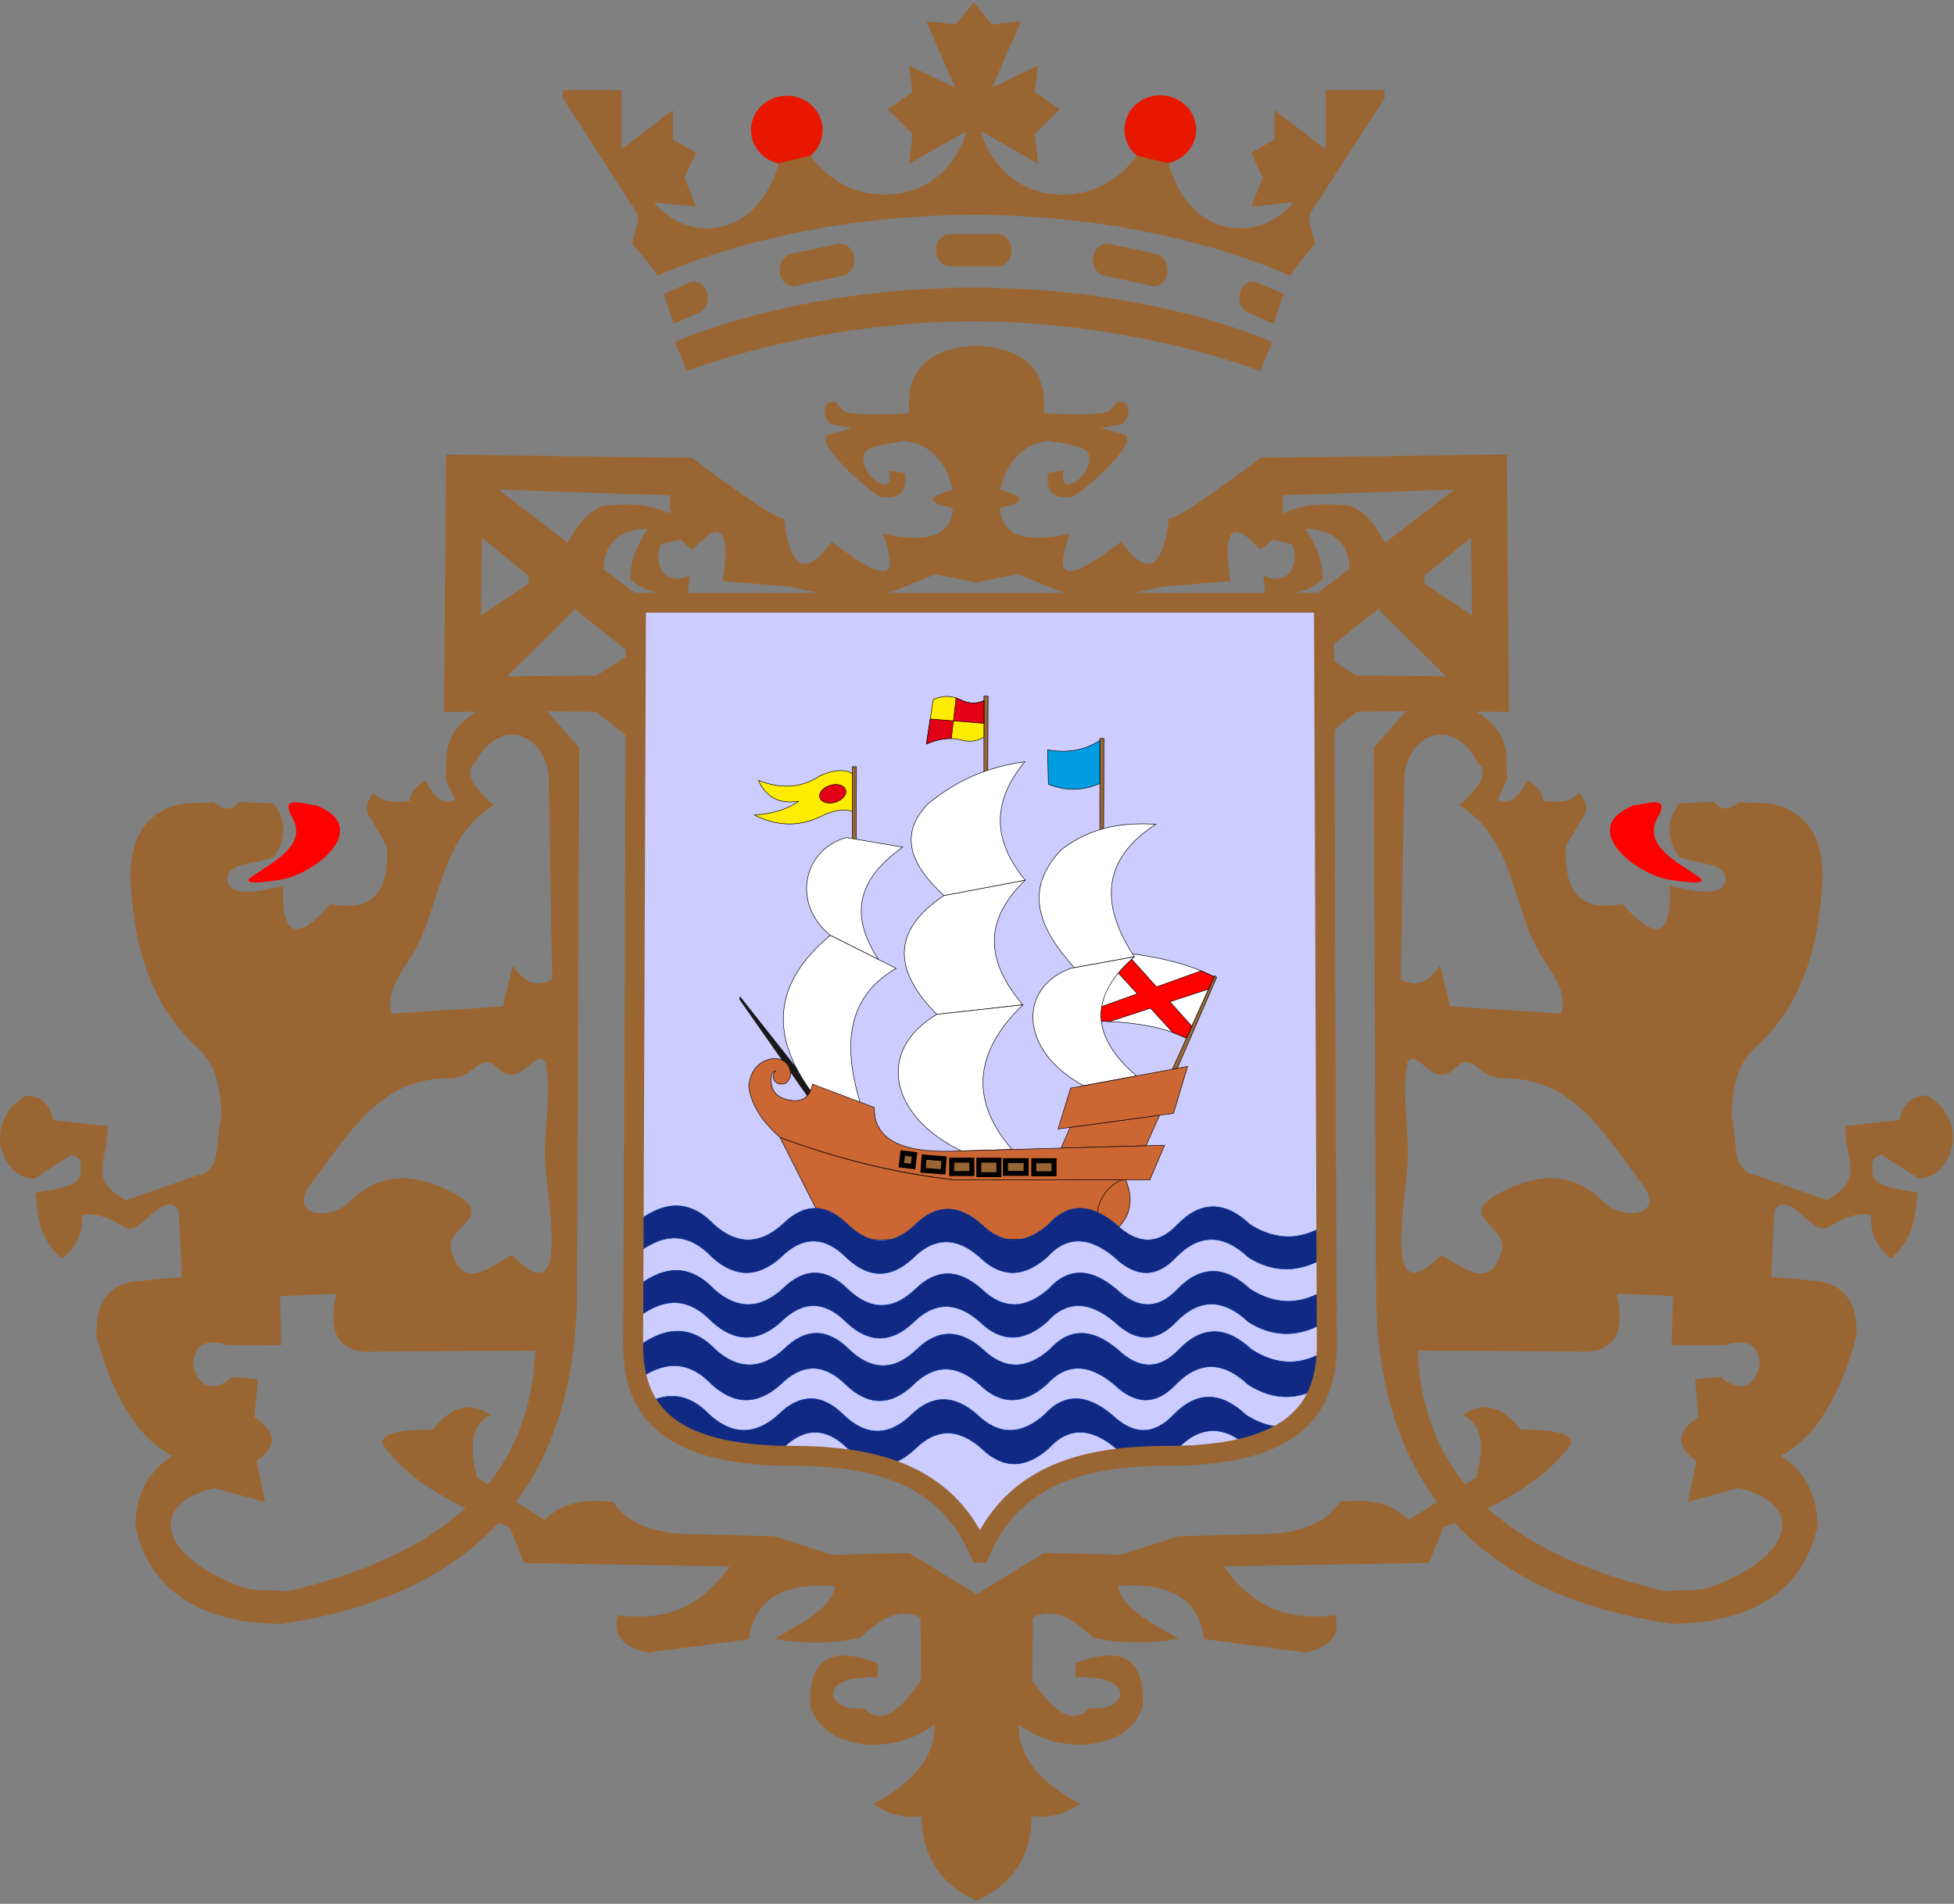<?xml version="1.0" encoding="UTF-8"?>
<svg id="Layer_2" data-name="Layer 2" xmlns="http://www.w3.org/2000/svg" xmlns:xlink="http://www.w3.org/1999/xlink" viewBox="0 0 588.96 573.84">
  <rect x="0" y="0" width="588.96" height="573.84" fill="#808080" stroke="none"/>
  <defs>
    <style>
      .cls-1 {
        clip-path: url(#clippath);
      }

      .cls-2, .cls-3, .cls-4, .cls-5, .cls-6 {
        fill: none;
      }

      .cls-2, .cls-7, .cls-8, .cls-9, .cls-10, .cls-11, .cls-12, .cls-13, .cls-14, .cls-15, .cls-16, .cls-17, .cls-18 {
        stroke-width: 0px;
      }

      .cls-3 {
        stroke: #039;
      }

      .cls-3, .cls-4 {
        stroke-width: .16px;
      }

      .cls-4, .cls-6 {
        stroke: #000;
      }

      .cls-7 {
        fill: #102a83;
      }

      .cls-7, .cls-8, .cls-9, .cls-10, .cls-11, .cls-12, .cls-13, .cls-14, .cls-15, .cls-16, .cls-17 {
        fill-rule: evenodd;
      }

      .cls-8 {
        fill: #1b1918;
      }

      .cls-9 {
        fill: #ccf;
      }

      .cls-10 {
        fill: #e30016;
      }

      .cls-11 {
        fill: #c63;
      }

      .cls-12 {
        fill: red;
      }

      .cls-13 {
        fill: #e71700;
      }

      .cls-14 {
        fill: #fff;
      }

      .cls-15 {
        fill: #ffec00;
      }

      .cls-16 {
        fill: #009ee0;
      }

      .cls-17, .cls-18 {
        fill: #963;
      }

      .cls-5 {
        stroke: #963;
        stroke-width: 6px;
      }

      .cls-6 {
        stroke-width: 1.5px;
      }
    </style>
    <clipPath id="clippath">
      <rect class="cls-2" width="588.96" height="573.84"/>
    </clipPath>
  </defs>
  <g id="Layer_1-2" data-name="Layer 1">
    <g>
      <path class="cls-17" d="m293.51,96.87c48.35,0,86.33,14.96,86.33,14.96l3.62-8.72s-35.48-16.41-89.96-16.41-90.08,16.41-90.08,16.41l3.63,8.72s37.98-14.96,86.46-14.96h0Z"/>
      <path class="cls-17" d="m213.05,88.01c-.75-2.47-3.13-3.77-5.37-2.76l-7.62,3.34,3,9,7.62-3.34c2.12-.87,3.25-3.63,2.38-6.25h0Z"/>
      <path class="cls-17" d="m257.4,77.41c.5,2.61-1,5.23-3.25,5.66l-14.12,3.05c-2.38.58-4.5-1.16-5-3.77-.38-2.76,1.12-5.23,3.38-5.81l14.12-3.05c2.25-.43,4.5,1.31,4.87,3.92h0Z"/>
      <path class="cls-17" d="m304.88,75.37c0,2.76-1.88,4.94-4.12,4.94h-14.37c-2.37,0-4.25-2.17-4.25-4.94,0-2.61,1.88-4.79,4.25-4.79h14.37c2.25,0,4.12,2.18,4.12,4.79h0Z"/>
      <path class="cls-17" d="m329.49,77.41c-.5,2.61,1,5.23,3.37,5.66l14.12,3.05c2.25.58,4.37-1.16,4.88-3.77.38-2.76-1.12-5.23-3.38-5.81l-14.12-3.05c-2.25-.43-4.5,1.31-4.87,3.92h0Z"/>
      <path class="cls-17" d="m373.84,88.01c.75-2.47,3.12-3.77,5.37-2.76l7.75,3.34-3.12,9-7.62-3.34c-2.12-.87-3.25-3.63-2.38-6.25h0Z"/>
      <path class="cls-13" d="m349.73,28.73c2.86,0,5.61,1.09,7.64,3.03,2.02,1.94,3.16,4.57,3.16,7.32,0,4.18-2.63,7.96-6.67,9.56-4.04,1.6-8.68.72-11.77-2.25-3.09-2.96-4.01-7.41-2.34-11.28,1.67-3.87,5.61-6.39,9.98-6.39h0Z"/>
      <path class="cls-13" d="m237.16,28.85c2.86,0,5.61,1.09,7.64,3.03,2.03,1.94,3.16,4.57,3.16,7.32,0,4.18-2.63,7.96-6.67,9.56-4.03,1.6-8.68.72-11.77-2.24-3.08-2.96-4.01-7.41-2.34-11.28,1.67-3.87,5.61-6.39,9.98-6.39h0Z"/>
      <path class="cls-17" d="m293.51,64.78c57.72,0,95.45,18.44,95.45,18.44,0-1.16,7.37-9.73,7.37-9.73,0-.73-1.75-6.39-1.75-7.41s.88-2.61.88-2.61l21.87-33.83v-2.47h-17.74v17.86l-15.49-11.91v9l-7,3.92,3.5,7.55-3.5,8.71,12.74-1.31s-6,7.84-15.74,7.84c-17.49,0-21.86-19.61-21.86-19.61l-9.62-2.32s-7.37,11.76-22.11,11.76c-20.37,0-24.86-19.17-24.86-19.17l17.24,9.87-1-9,7.5-7.41-7.5-5.23,1-7.99-13.87,6.68,8.75-20.03-8.75,1.02-5.5-6.68-5.5,6.68-8.87-1.02,8.75,20.03-13.87-6.68,1,7.99-7.5,5.23,7.5,7.41-1,9,17.37-9.87s-4.62,19.17-24.99,19.17c-14.74,0-22.11-11.76-22.11-11.76l-9.62,2.32s-4.37,19.61-21.86,19.61c-9.75,0-15.74-7.84-15.74-7.84l12.74,1.31-3.5-8.71,3.5-7.55-7-3.92v-9l-15.49,11.91v-17.86h-17.62v2.47l21.74,33.83s.88,1.6.88,2.61-1.75,6.68-1.75,7.41c0,0,7.5,8.57,7.5,9.73,0,0,37.6-18.44,95.45-18.44h0Z"/>
      <g class="cls-1">
        <path class="cls-12" d="m492.4,242.75c-17.32,6.93,1.02,21.19,11.36,22.48.86.11,12.92,2.18,7.95-1.13-7.05-4.7-16.56-9.62-12.03-17.71,3.89-6.95-3.14-4.03-7.27-3.63h0Z"/>
        <path class="cls-17" d="m164.55,320.78v.3c1.56,7.86-.3,18.42-.3,26.64,0,12.33,8.64,49.27-9.62,30.88-1.64-1.65-14.79,13.73-18.64-1.82-1.85-7.45,14.79-10.15,0-17.56-11.08-5.55-21.51-6.22-30.68,3.03-5.7,5.76-18.79,4.34-11.73-5.15,12.14-16.28,21.09-32.09,41.8-32.09,8.42,0,9.05-8.74,15.04-2.73,6.2,6.23,11.48-7.16,14.13-1.82.05.09,0,.21,0,.31h0Zm-21.32-90.91c6.99-13.4,20.1-9.69,22.12,3.43l1.08,61.8c-4.35,2.67-8.31,1.3-11.86-4.1l-3,12.35-33.49,2.14c-1.68-5.32,1.28-10.28,5.12-15.97,10-14.82,8.22-36.19,25.65-46.81-6.54-5.64-9.03-10.1-5.62-12.83h0Zm7.1-82.28l51.69,1.71c-.15,2.03-.12,3.85.09,5.55-4.97-2.47-11.45-3.25-17.43-2.62-4.52-.4-9.03,3.12-13.55,11.36l-20.79-16Zm143.97,27.95l-12.41-2.43-21.26,8.55-22.93-4.88-19.9-1.63c2.08-13.78.55-19.99-8.92-9.55-1.45-.78-2.69-1.76-3.69-2.96l-5.91,1.38c-1.34,2.9-1.14,5.8.6,8.7,2.19,1.85,4.79,2.39,7.99.65l-.63,6.34c-6.57-.12-12.69-1.07-17.2-5-.29-4.93,1.67-10.07,5.16-15.35-8.14.32-13.07,3.87-13.31,12.15l14.23,10.76-7.08,13.87-15.86-12.59-.9,1.11-19.44,19.21,27.06-.29,10.35-6.64-.08,25.97-10.47-8.34-14.79-.18,9.7,10.99-.73,167.08c-1.36,54.14-29.49,88.39-89.33,97.02-25.23-.25-39.82-11.05-43.75-29.55.2-9.55,3.91-16.58,11.13-21.08-11.16-5.91-18.16-18.98-22.83-36.07-.45-9.76,3.32-15.28,11.29-16.56l14.4-1.33-.91-20c-4.54-7.03-11.43,8.22-16.45,4.99-4.76-3.06-9.08-4.49-12.75-3.51.38,5.91-2.05,9.95-6.05,12.92-6.51-5.34-7.32-12.48-7.94-19.68,5.5-1.43,13.66-1.42,13.58-6.49.21-2.5.3-4.3-2.75-5.02l-11.24,7.22c-5.03-.28-8.56-3.6-10.25-10.6-.37-6.51,2.27-11.34,7.92-14.48,4.39.1,7.1,2.56,8.14,7.36l16.4,1.85c-.07,11.18-6.14,15.76,5.46,22.32l21.94-7.67c1.22.04,2.31-.71,3.46-1.96,2.69-2.92,1.83-8.32,3.42-16.2-.52-6.85-.85-14.31-7.34-20.24-15.56-14.22-18.94-33.22-20.03-48.8-.8-15.26,5.22-22.67,15.91-24.72l9.12-.32c3.12,2.46,5.61,2.42,7.48-.12l10.51.42c4.23,5.38,3.77,10.76.12,16.14-4.66,2.2-13.97,1.43-13.97,6.62,0,4.9,6.84,4.64,16.8,2.02-.65,15.4,4.09,17.24,14.21,5.51,12.12,2.59,17.82-3.17,17.09-17.27l-4.6-7.97c-2.11-2.52-1.94-5.25.51-8.19,2.41,2.45,6.06,3.23,10.95,2.34.34-2.66,1.92-4.68,4.74-6.09,2.74,5.49,5.69,7.42,8.85,5.81l-2.74-6.05.18-7.48c.88-6.86,4.7-10.43,9.02-13.02l-9.78.06.63-77.53,74.09.91c14.33,10.65,25.93,18.84,27.77,18.23,1.91,16.04,6.89,17.57,14.4,7.08,18.55,14.34,19.85,9.79,15.44-2.43,15.11,3.41,20.8-.43,21.07-7.75-7.98-1.54-7.98-3.35,0-5.45-2-8.34-6.52-13.47-14.12-14.75-8.48,1.15-12.56,2.22-12.68,4.34-.95,2.67,2.11,8.01,6.11,8.8,2.3.22,1.83-3.17,1.36-4.19l4.89.71c.69,4.88-.85,7.99-7.3,7.2-5.25-2.78-20.93-17.35-15.49-18.84l6.79-1.86-6.49-1.28c-2.26-1.97-2.73-6.95,1.16-6.65,1.06.08,2.28,2.83,3.47,3.07,5.12,1.05,11.29.65,19.12.38-1.16-13.73,6.53-19.7,20.28-20.36,13.75.66,21.48,6.61,20.32,20.34,7.83.27,14,.67,19.12-.38,1.18-.24,2.4-2.99,3.47-3.07,3.88-.3,3.41,4.68,1.15,6.65l-6.49,1.28,6.79,1.86c5.45,1.49-10.23,16.07-15.49,18.84-6.45.79-7.99-2.31-7.3-7.19l4.89-.72c-.48,1.03-.94,4.41,1.36,4.19,4-.79,7.06-6.13,6.11-8.8-.11-2.13-4.2-3.19-12.68-4.34-7.59,1.28-12.12,6.41-14.12,14.75,7.98,2.1,7.98,3.91,0,5.45.27,7.32,5.95,11.16,21.07,7.75-4.41,12.21-3.11,16.76,15.43,2.42,7.51,10.49,12.48,8.96,14.4-7.08,1.85.61,13.45-7.58,27.77-18.23l74.09-.91.63,77.54-9.78-.06c4.32,2.58,8.14,6.16,9.02,13.01l.18,7.48-2.74,6.06c3.16,1.61,6.11-.33,8.86-5.81,2.82,1.4,4.4,3.43,4.74,6.08,4.89.89,8.54.11,10.95-2.34,2.45,2.94,2.62,5.67.51,8.19l-4.59,7.97c-.73,14.1,4.97,19.86,17.09,17.27,10.12,11.72,14.86,9.89,14.21-5.51,9.95,2.61,16.79,2.88,16.79-2.03,0-5.18-9.31-4.41-13.97-6.62-3.65-5.38-4.11-10.76.12-16.14l10.51-.42c1.87,2.54,4.36,2.59,7.48.12l9.12.32c10.68,2.04,16.7,9.46,15.91,24.71-1.09,15.57-4.47,34.59-20.03,48.8-6.49,5.93-6.82,13.39-7.34,20.24,1.59,7.88.73,13.28,3.42,16.2,1.15,1.25,2.24,2,3.46,1.96l21.93,7.67c11.61-6.56,5.54-11.15,5.47-22.32l16.41-1.85c1.04-4.81,3.76-7.27,8.15-7.37,5.65,3.14,8.29,7.97,7.92,14.48-1.7,7.01-5.21,10.33-10.25,10.61l-11.23-7.22c-3.05.73-2.96,2.53-2.75,5.03-.07,5.07,8.09,5.06,13.58,6.49-.62,7.2-1.43,14.33-7.94,19.68-4-2.98-6.43-7.01-6.05-12.92-3.67-.97-7.99.45-12.75,3.52-5.02,3.23-11.91-12.02-16.45-5l-.91,20,14.4,1.33c7.97,1.29,11.74,6.81,11.29,16.57-4.67,17.09-11.68,30.16-22.83,36.07,7.22,4.5,10.93,11.53,11.13,21.08-3.94,18.5-18.52,29.3-43.76,29.55-59.84-8.62-87.97-42.88-89.33-97.02l-.73-167.07,9.69-10.99-14.79.18-7.63,6.08-.59-22.22,8.03,5.15,27.06.29-19.44-19.21-.9-1.11-15.85,12.58-7.09-13.87,14.23-10.76c-.24-8.27-5.17-11.82-13.31-12.14,3.49,5.28,5.44,10.42,5.15,15.35-4.51,3.93-10.62,4.88-17.2,5l-.63-6.34c3.2,1.74,5.79,1.2,7.99-.65,1.74-2.9,1.94-5.8.6-8.7l-5.9-1.38c-1,1.2-2.23,2.18-3.69,2.96-9.47-10.43-11-4.22-8.93,9.55l-19.9,1.63-22.93,4.88-21.26-8.56-12.48,2.45Zm-149.33,9.88l.27-23.34,14.07,11.41-.03,2.48-14.31,9.46Zm16.33,221.71c-1.53,41.58-31.32,62.32-74.98,72.6-5.18-.84-9.12.11-13.02-1.28-25-8.93-29.44-25.05-8.6-29.93l15.21,4.22-2.56-12.35c6.31-4.43,6.09-8.86-.64-13.28l1.01-11.31-7.55-.81c-5.86,4.67-9.83,3.6-11.9-3.19-.04-6.28,3.4-8.41,10.32-6.41l9.43.02,6.77.02-.38-14.75,16.94-.77c-2.89,12.52,1.19,18.35,12.22,17.49l47.72-.27Zm262.81-86.37v.3c-1.56,7.86.3,18.42.3,26.64,0,12.33-8.64,49.26,9.62,30.88,1.64-1.65,14.79,13.73,18.64-1.82,1.85-7.44-14.78-10.14,0-17.56,11.09-5.55,21.52-6.22,30.68,3.03,5.71,5.76,18.8,4.34,11.73-5.14-12.14-16.29-21.09-32.09-41.81-32.09-8.42,0-9.04-8.74-15.04-2.72-6.21,6.23-11.48-7.17-14.13-1.82-.05.09,0,.2,0,.3h0Zm21.32-90.9c-6.98-13.41-20.1-9.7-22.13,3.43l-1.08,61.8c4.36,2.67,8.3,1.3,11.86-4.1l3,12.34,33.5,2.14c1.68-5.32-1.28-10.28-5.13-15.98-10-14.81-8.22-36.18-25.64-46.81,6.54-5.64,9.03-10.11,5.62-12.83h0Zm-7.1-82.29l-51.7,1.71c.15,2.02.13,3.86-.09,5.55,4.96-2.47,11.45-3.25,17.44-2.62,4.52-.4,9.03,3.12,13.55,11.36l20.8-16Zm5.36,37.83l-.28-23.34-14.07,11.41.03,2.48,14.31,9.46Zm-16.33,221.71c1.53,41.58,31.32,62.32,74.98,72.6,5.18-.84,9.12.11,13.02-1.28,25-8.93,29.44-25.05,8.6-29.93l-15.22,4.22,2.56-12.35c-6.3-4.43-6.09-8.86.64-13.29l-1.01-11.3,7.55-.81c5.87,4.67,9.83,3.61,11.9-3.19.04-6.28-3.4-8.41-10.32-6.4l-9.43.02-6.77.02.38-14.75-16.94-.77c2.89,12.52-1.19,18.35-12.23,17.49l-47.71-.28Z"/>
      </g>
      <path class="cls-12" d="m95.37,242.75c17.32,6.93-1.02,21.19-11.35,22.48-.86.11-12.92,2.18-7.95-1.13,7.05-4.7,16.56-9.62,12.03-17.71-3.89-6.95,3.14-4.03,7.27-3.63h0Z"/>
      <path class="cls-17" d="m294.34,572.88c10.88-4.78,16.49-13.38,16.6-25.55,5.19.79,10.04-.44,14.55-3.69-12.53-6.58-18.67-14.51-18.41-23.79,7.06,5,12.86,5.95,19.15,6.05,9.76-.71,15.82-4.59,18.18-11.35.99-15.73-7.54-18.32-20.23-13.23l-.06,4.19c19.84-.69,14.75,11.13,4.31,9.24-5.58,5.9-11.41.38-17.3-8.34l.16-18.8c4.6-2.76,10.43-1.43,18.07,5.9,8.9,2.14,17.5,1.81,25.9.42-9.83-5.67-17.47-9.76-18.2-15.94,13.53-.83,23.98,2.23,25.9,16.05l30.48,4.03c7.78-1.75,10.77-5.51,8.97-11.28-17.21,2.29-26.52-4.88-33.62-14.71l61.94-.98,4.32-10.71c15.94-6.39,30.49-13.65,38.34-25.1.86-3.02-4.34-4.45-15.08-4.43-6.12-7.8-11.91-8.16-17.52-4.35,5.93,2.54,6.76,9.28,4.1,18.88l-20.28,12.65c-4.89-4.81-11.79-6.6-20.72-5.36-4.4,6.66-12.55,9.59-23.51,9.69l-25.21.67-17.38,5.61-23.08-.61-20.37,12.5-20.31-12.47-23.08.61-17.38-5.61-25.21-.67c-10.97-.11-19.11-3.03-23.52-9.69-8.92-1.24-15.83.55-20.71,5.36l-20.28-12.65c-2.65-9.61-1.82-16.34,4.1-18.88-5.61-3.81-11.41-3.44-17.52,4.36-10.73-.01-15.94,1.42-15.08,4.43,7.85,11.45,22.4,18.71,38.33,25.1l4.32,10.71,61.94.98c-7.11,9.83-16.42,17.01-33.62,14.71-1.8,5.78,1.19,9.54,8.97,11.28l30.47-4.03c1.92-13.81,12.37-16.88,25.9-16.05-.73,6.18-8.38,10.27-18.2,15.94,8.4,1.39,17,1.73,25.9-.42,7.63-7.33,13.46-8.67,18.07-5.91l.16,18.8c-5.89,8.72-11.72,14.24-17.31,8.34-10.45,1.89-15.54-9.93,4.31-9.24l-.06-4.2c-12.68-5.09-21.21-2.5-20.22,13.24,2.36,6.76,8.41,10.64,18.17,11.35,6.3-.11,12.1-1.05,19.16-6.05.25,9.28-5.88,17.21-18.41,23.79,4.51,3.25,9.36,4.48,14.55,3.69.11,12.18,5.71,20.74,16.59,25.52h0Z"/>
      <path class="cls-9" d="m295.36,467.98c8.67-20.32,26.19-29.16,56-29.16,33.54,0,48.55-10.27,48.55-33.28l-.86-223.87h-103.67s-103.67,0-103.67,0l-.86,223.87c0,23.01,15.01,33.28,48.55,33.28,29.82,0,47.29,8.84,55.96,29.16h0Z"/>
      <path class="cls-14" d="m308.28,302.87c-10.36-12.27-12.71-24.74.75-37.6l-24.52,4.65c-16.57,11.13-14.57,23.21-2.15,35.82l25.92-2.88Z"/>
      <path class="cls-4" d="m308.28,302.87c-10.36-12.27-12.71-24.74.75-37.6l-24.52,4.65c-16.57,11.13-14.57,23.21-2.15,35.82l25.92-2.88Z"/>
      <path class="cls-14" d="m289.73,346.89l15.32-.43c-12.29-14.21-12.07-28.73,3.23-43.6l-25.92,2.88c-18.68,11.09-13.85,30.93,7.37,41.14h0Z"/>
      <path class="cls-4" d="m289.73,346.89l15.32-.43c-12.29-14.21-12.07-28.73,3.23-43.6l-25.92,2.88c-18.68,11.09-13.85,30.93,7.37,41.14h0Z"/>
      <path class="cls-17" d="m296.57,209.82v26.9l1.14-.33.11-26.58h-1.25Z"/>
      <path class="cls-4" d="m296.57,209.82v26.9l1.14-.33.11-26.58h-1.25Z"/>
      <path class="cls-15" d="m296.57,211.15c-2.29,1.15-4.59.96-6.88-.14-2.88-1.5-5.68-1.39-8.4-.16l-2.05,13.39c3.32-1.47,6.69-2.18,10.17-1.24,2.59.63,5.03.59,7.16-.87v-10.98Z"/>
      <path class="cls-4" d="m296.57,211.15c-2.29,1.15-4.59.96-6.88-.14-2.88-1.5-5.68-1.39-8.4-.16l-2.05,13.39c3.32-1.47,6.69-2.18,10.17-1.24,2.59.62,5.03.59,7.16-.87v-10.98Z"/>
      <path class="cls-10" d="m288.17,210.37l-1.42,12.22c-2.51-.05-5.02.57-7.51,1.65l1.15-7.53,16.18,1.31v-6.81c-3.57,1.62-6.1.15-8.4-.84h0Z"/>
      <path class="cls-4" d="m288.17,210.37l-1.42,12.22c-2.51-.05-5.02.57-7.51,1.65l1.15-7.53,16.18,1.31v-6.81c-3.57,1.62-6.1.15-8.4-.84h0Z"/>
      <path class="cls-14" d="m309.03,265.27c-9.65-11.62-10.38-23.39-.14-35.67-9.65,1.35-19.39,4.55-29.36,12.84-8.81,9.35-4.82,18.47,4.98,27.49l24.52-4.65Z"/>
      <path class="cls-4" d="m309.03,265.27c-9.65-11.62-10.38-23.39-.14-35.67-9.65,1.35-19.39,4.55-29.36,12.84-8.81,9.35-4.82,18.47,4.98,27.49l24.52-4.65Z"/>
      <path class="cls-7" d="m399.89,406.92c-.04,3.9-.63,7.61-1.87,11.09-7.3,4.21-14.52,3.96-21.82-.7-7.6-7.16-14.87-7.16-21.84,0-5.85,6.19-12.02,6.19-18.51,0-7.75-6.51-14.55-6.51-20.41,0-7.04,6.19-13.76,6.19-20.17,0-6.96-6.19-13.61-6.19-19.93,0-6.8,6.51-13.61,6.51-20.41,0-6.57-6.51-13.13-6.51-19.7,0-6.88,6.19-13.76,6.19-20.64,0-7.51-7.85-14.96-6.82-22.48-1.34-.73-2.96-1.16-5.95-1.24-8.94,8.06-6.55,16.65-8.72,24.71-.3,6.88,6.19,13.77,6.19,20.65,0,6.57-6.51,13.13-6.51,19.7,0,6.8,6.51,13.61,6.51,20.41,0,6.33-6.18,12.97-6.18,19.93,0,6.41,6.19,13.13,6.19,20.17,0,5.85-6.51,12.66-6.51,20.41,0,6.49,6.19,12.66,6.19,18.51,0,6.96-7.16,14.24-7.16,21.83,0,7.66,4.89,15.03,5.07,22.69.18h0Z"/>
      <path class="cls-3" d="m399.89,406.92c-.04,3.9-.63,7.61-1.87,11.09-7.3,4.21-14.52,3.96-21.82-.7-7.6-7.16-14.87-7.16-21.84,0-5.85,6.19-12.02,6.19-18.51,0-7.75-6.51-14.55-6.51-20.41,0-7.04,6.19-13.76,6.19-20.17,0-6.96-6.19-13.61-6.19-19.93,0-6.8,6.51-13.61,6.51-20.41,0-6.57-6.51-13.13-6.51-19.7,0-6.88,6.19-13.76,6.19-20.64,0-7.51-7.85-14.96-6.82-22.48-1.34-.73-2.96-1.16-5.95-1.24-8.94,8.06-6.55,16.65-8.72,24.71-.3,6.88,6.19,13.77,6.19,20.65,0,6.57-6.51,13.13-6.51,19.7,0,6.8,6.51,13.61,6.51,20.41,0,6.33-6.18,12.97-6.18,19.93,0,6.41,6.19,13.13,6.19,20.17,0,5.85-6.51,12.66-6.51,20.41,0,6.49,6.19,12.66,6.19,18.51,0,6.96-7.16,14.24-7.16,21.83,0,7.66,4.89,15.03,5.07,22.69.18h0Z"/>
      <path class="cls-7" d="m399.8,398.19l-.04-9.64c-7.66,4.88-15.32,4.88-22.98,0-7.59-7.16-14.87-7.16-21.83,0-5.85,6.19-12.02,6.19-18.51,0-7.75-6.51-14.55-6.51-20.41,0-7.04,6.19-13.77,6.19-20.17,0-6.96-6.18-13.6-6.18-19.93,0-6.8,6.51-13.61,6.51-20.41,0-6.56-6.51-13.13-6.51-19.7,0-6.88,6.19-13.76,6.19-20.65,0-8.06-8.43-16.12-6.55-24.18,0l-.04,9.52h0c8.06-6.55,15.68-8.06,23.74.37,6.88,6.18,13.77,6.18,20.65,0,6.57-6.51,13.13-6.51,19.69,0,6.81,6.51,13.61,6.51,20.41,0,6.33-6.19,12.97-6.19,19.93,0,6.41,6.18,13.13,6.18,20.17,0,5.85-6.51,12.66-6.51,20.41,0,6.49,6.18,12.66,6.18,18.51,0,6.96-7.16,14.24-7.16,21.83,0,7.66,4.88,15.84,4.63,23.5-.25h0Z"/>
      <path class="cls-3" d="m399.8,398.19l-.04-9.64c-7.66,4.88-15.32,4.88-22.98,0-7.59-7.16-14.87-7.16-21.83,0-5.85,6.19-12.02,6.19-18.51,0-7.75-6.51-14.55-6.51-20.41,0-7.04,6.19-13.77,6.19-20.17,0-6.96-6.18-13.6-6.18-19.93,0-6.8,6.51-13.61,6.51-20.41,0-6.56-6.51-13.13-6.51-19.7,0-6.88,6.19-13.76,6.19-20.65,0-8.06-8.43-16.12-6.55-24.18,0l-.04,9.52h0c8.06-6.55,15.68-8.06,23.74.37,6.88,6.18,13.77,6.18,20.65,0,6.57-6.51,13.13-6.51,19.69,0,6.81,6.51,13.61,6.51,20.41,0,6.33-6.19,12.97-6.19,19.93,0,6.41,6.18,13.13,6.18,20.17,0,5.85-6.51,12.66-6.51,20.41,0,6.49,6.18,12.66,6.18,18.51,0,6.96-7.16,14.24-7.16,21.83,0,7.66,4.88,15.84,4.63,23.5-.25h0Z"/>
      <path class="cls-7" d="m233.13,438.69l-18.39-2.54h0c-3.98-4-7.96-5.49-11.93-5.18-3.05-1.93-5.74-4.47-7.79-8.07,6.29-3.3,12.6-3.02,18.89,3.56,6.88,6.18,13.76,6.18,20.65,0,6.57-6.51,13.13-6.51,19.7,0,6.8,6.51,13.61,6.51,20.41,0,6.33-6.19,12.97-6.19,19.93,0,6.41,6.18,13.13,6.18,20.17,0,5.85-6.51,12.66-6.51,20.41,0,6.48,6.18,12.66,6.18,18.51,0,6.96-7.16,14.24-7.16,21.83,0,4.66,2.97,9.22,4.13,13.88,3.49-4.03,2.71-8.34,4.9-13.15,6.14h0c-7.38-6.63-14.5-6.48-21.28.5-.8.85-1.65,1.61-2.47,2.23-4.31-.04-8.52.12-12.6.5-1.12-.7-2.29-1.64-3.44-2.73-7.75-6.51-14.55-6.51-20.41,0-7.04,6.18-13.77,6.18-20.17,0-6.96-6.19-13.6-6.19-19.93,0-6.8,6.51-13.61,6.51-20.41,0-6.56-6.51-13.13-6.51-19.7,0-.91.81-1.81,1.51-2.71,2.11h.02Z"/>
      <path class="cls-3" d="m233.13,438.69l-18.39-2.54h0c-3.98-4-7.96-5.49-11.93-5.18-3.05-1.93-5.74-4.47-7.79-8.07,6.29-3.3,12.6-3.02,18.89,3.56,6.88,6.18,13.76,6.18,20.65,0,6.57-6.51,13.13-6.51,19.7,0,6.8,6.51,13.61,6.51,20.41,0,6.33-6.19,12.97-6.19,19.93,0,6.41,6.18,13.13,6.18,20.17,0,5.85-6.51,12.66-6.51,20.41,0,6.48,6.18,12.66,6.18,18.51,0,6.96-7.16,14.24-7.16,21.83,0,4.66,2.97,9.22,4.13,13.88,3.49-4.03,2.71-8.34,4.9-13.15,6.14h0c-7.38-6.62-14.5-6.48-21.28.5-.8.85-1.65,1.61-2.47,2.23-4.31-.04-8.52.12-12.6.5-1.12-.7-2.29-1.64-3.44-2.73-7.75-6.51-14.55-6.51-20.41,0-7.04,6.18-13.77,6.18-20.17,0-6.96-6.19-13.6-6.19-19.93,0-6.8,6.51-13.61,6.51-20.41,0-6.56-6.51-13.13-6.51-19.7,0-.91.81-1.81,1.52-2.71,2.11h.02Z"/>
      <path class="cls-17" d="m354.86,321.99l11.86-27.43-.62-.52-12.72,28.22,1.48-.27Z"/>
      <path class="cls-4" d="m354.86,321.99l11.86-27.43-.62-.52-12.72,28.22,1.48-.27Z"/>
      <path class="cls-14" d="m329.94,307.71c10.37.25,20.02,1.43,27.66,5.18l8.33-18.48c-8.65-4.48-19.37-6.48-30.75-7.69l-5.24,20.98Z"/>
      <path class="cls-4" d="m329.94,307.71c10.37.25,20.02,1.43,27.66,5.18l8.33-18.48c-8.65-4.48-19.37-6.48-30.75-7.69l-5.24,20.98Z"/>
      <path class="cls-12" d="m348.58,297.45l13.46-4.83,3.9,1.8-1.67,3.7-11.65,3.82,6.61,7.35-1.63,3.61-4.14-1.73-6.7-7.3-12.25,4.02-4.56-.18.98-3.92,11.86-4.26-8.48-9.25.89-3.55,4.19.49,9.21,10.23Z"/>
      <path class="cls-4" d="m348.58,297.45l13.46-4.83,3.9,1.8-1.67,3.7-11.65,3.82,6.61,7.35-1.63,3.61-4.14-1.73-6.7-7.3-12.25,4.02-4.56-.18.98-3.92,11.86-4.26-8.48-9.25.89-3.55,4.19.49,9.21,10.23Z"/>
      <path class="cls-17" d="m331.5,222.58v28.74l1.14-.35.11-28.39h-1.25Z"/>
      <path class="cls-4" d="m331.5,222.58v28.74l1.14-.35.11-28.39h-1.25Z"/>
      <path class="cls-16" d="m316,236.38c5.32,2.13,10.49,1.97,15.5-.24v-12.96c-4.91,3.23-10.21,3.78-15.74,2.83l.23,10.36Z"/>
      <path class="cls-4" d="m316,236.38c5.32,2.13,10.49,1.97,15.5-.24v-12.96c-4.91,3.23-10.21,3.78-15.74,2.83l.23,10.36Z"/>
      <path class="cls-14" d="m323.81,291.66l18.09-3.29c-9.61-14.61-10.78-28.77,6.46-39.93-9.36-.58-19.21.52-28.5,7.69-11.37,12.04-6.91,23.49,3.95,35.52h0Z"/>
      <path class="cls-4" d="m323.81,291.66l18.09-3.29c-9.61-14.61-10.78-28.77,6.46-39.93-9.36-.58-19.21.52-28.5,7.69-11.37,12.04-6.91,23.49,3.95,35.52h0Z"/>
      <path class="cls-14" d="m342.55,324.28c-14.49-12.41-13.84-24.35-.66-35.9l-19.17,3.48c-15.95,5.8-15.59,24.88,3.9,35.37l15.93-2.96Z"/>
      <path class="cls-4" d="m342.55,324.28c-14.49-12.41-13.84-24.35-.66-35.9l-19.17,3.48c-15.95,5.8-15.59,24.88,3.9,35.38l15.93-2.96Z"/>
      <path class="cls-17" d="m256.91,231.1v26.9l1.13-.32.11-26.58h-1.25Z"/>
      <path class="cls-4" d="m256.91,231.1v26.9l1.13-.32.11-26.58h-1.25Z"/>
      <path class="cls-15" d="m228.58,235.19c2.28,5.12,6.34,7.23,12.17,6.31-3.86,2.72-8.44,3.82-13.36,4.17,6.33,3.14,12.82,3.74,19.56.63,3.5-1.81,6.87-2.74,9.95-1.75v-11.45c-2.77-1.46-6.11-.84-9.71.72-5.87,3.9-12.11,3.95-18.61,1.38h0Z"/>
      <path class="cls-4" d="m228.58,235.19c2.28,5.12,6.34,7.23,12.17,6.31-3.86,2.72-8.44,3.82-13.36,4.17,6.33,3.14,12.82,3.74,19.56.63,3.5-1.81,6.87-2.74,9.95-1.75v-11.45c-2.77-1.46-6.11-.84-9.71.72-5.87,3.9-12.11,3.95-18.61,1.38h0Z"/>
      <path class="cls-10" d="m250.32,236.67c2.16-.61,4.21.05,4.59,1.48.61,2.29-3.29,4.62-6.18,3.7-2.89-.93-1.89-4.19,1.59-5.17h0Z"/>
      <path class="cls-4" d="m250.32,236.67c2.16-.61,4.21.05,4.59,1.48.61,2.29-3.29,4.62-6.18,3.7-2.89-.93-1.89-4.19,1.59-5.17h0Z"/>
      <path class="cls-8" d="m223.05,300.47l-.13.67,21.7,30.96,2.05-1.76-23.62-29.86Z"/>
      <path class="cls-4" d="m223.05,300.47l-.13.67,21.7,30.96,2.05-1.77-23.62-29.86Z"/>
      <path class="cls-14" d="m255.13,252.45c-12.98,3.51-16.68,19.82-4.88,29.46l14.52,7.29c-8.21-12.59-7.29-23.49,7.32-33.87l-16.96-2.88Z"/>
      <path class="cls-4" d="m255.13,252.45c-12.98,3.51-16.68,19.82-4.88,29.46l14.52,7.29c-8.21-12.59-7.29-23.49,7.32-33.87l-16.96-2.88Z"/>
      <path class="cls-14" d="m259.22,332.2c-5.16-17.19-4.04-31.7,10.9-40.32l-19.86-9.97c-17.77,14.79-17.8,30.64-5.72,47.2l14.69,3.09Z"/>
      <path class="cls-4" d="m259.22,332.2c-5.16-17.19-4.04-31.7,10.9-40.32l-19.86-9.97c-17.77,14.79-17.8,30.64-5.72,47.2l14.69,3.09Z"/>
      <path class="cls-11" d="m349.51,336.14l-4.09,9.2-25.59.71,2.72-6.26,26.96-3.66Z"/>
      <path class="cls-4" d="m349.51,336.14l-4.09,9.2-25.59.71,2.72-6.26,26.96-3.66Z"/>
      <path class="cls-11" d="m263.54,333.83c-.21,10.64,10.05,13.91,26.19,13.06l61.29-1.71-4.45,10.48-59.4-.08c-17.69-2.14-35.04-6.38-52.05-12.73-5.65-5.01-8.8-10.15-9.45-15.41.53-4.9,2.99-7.7,7.38-8.4,3.01-.06,4.78,1.4,5.3,4.38-.06,1.55-.68,2.62-1.88,3.23-2.03.45-3.36-.59-3.44-2.09-.1-.7.32-1.44.85-1.89-.66.22-1.12.62-1.38,1.5-.57,5.07,2.13,7.02,6.34,7.55,3.57.32,5.4-1.57,6.05-4.96l18.66,7.05Z"/>
      <path class="cls-4" d="m263.54,333.83c-.21,10.64,10.05,13.91,26.19,13.06l61.29-1.71-4.45,10.48-59.4-.08c-17.69-2.14-35.04-6.38-52.05-12.73-5.65-5.02-8.8-10.15-9.45-15.41.53-4.9,2.99-7.7,7.38-8.4,3.01-.06,4.78,1.4,5.3,4.38-.06,1.55-.68,2.62-1.88,3.23-2.03.45-3.36-.59-3.44-2.09-.1-.7.32-1.45.85-1.89-.66.22-1.12.62-1.38,1.5-.57,5.07,2.13,7.02,6.34,7.55,3.57.32,5.4-1.57,6.05-4.96l18.66,7.05Z"/>
      <path class="cls-11" d="m322.71,327.96l-3.81,12.33,34.81-4.72,4.25-14.15-35.24,6.55Z"/>
      <path class="cls-4" d="m322.71,327.96l-3.81,12.33,34.81-4.72,4.25-14.15-35.24,6.55Z"/>
      <path class="cls-11" d="m235.12,342.85l10.39,20.56c3.18,5.74,7.32,9.82,13.54,10.27l73.55-.18c7.55-4.55,9.79-10.5,6.73-17.85l-52.16-.07c-17.35-1.95-34.7-6.26-52.05-12.73h0Z"/>
      <path class="cls-4" d="m235.12,342.85l10.39,20.56c3.18,5.74,7.32,9.82,13.54,10.27l73.55-.18c7.55-4.55,9.79-10.5,6.73-17.85l-52.16-.07c-17.35-1.95-34.7-6.26-52.05-12.73h0Z"/>
      <path class="cls-11" d="m339.34,355.65h-1.26c-8.45,3.61-8.63,14.19-6.27,17.85"/>
      <path class="cls-4" d="m339.34,355.65h-1.26c-8.45,3.61-8.63,14.19-6.27,17.85"/>
      <path class="cls-7" d="m399.8,378.71l-.04-9.64c-7.66,4.89-15.32,4.89-22.98,0-7.59-7.16-14.87-7.16-21.83,0-5.85,6.19-12.02,6.19-18.51,0-7.75-6.51-14.55-6.51-20.41,0-7.04,6.19-13.77,6.19-20.17,0-6.96-6.18-13.6-6.18-19.93,0-6.8,6.51-13.61,6.51-20.41,0-6.56-6.51-13.13-6.51-19.7,0-6.88,6.19-13.76,6.19-20.65,0-8.06-8.43-16.12-6.55-24.18,0l-.04,9.52h0c8.06-6.55,15.68-8.06,23.74.37,6.88,6.19,13.77,6.19,20.65,0,6.57-6.51,13.13-6.51,19.69,0,6.81,6.51,13.61,6.51,20.41,0,6.33-6.19,12.97-6.19,19.93,0,6.41,6.19,13.13,6.19,20.17,0,5.85-6.51,12.66-6.51,20.41,0,6.49,6.19,12.66,6.19,18.51,0,6.96-7.16,14.24-7.16,21.83,0,7.66,4.88,15.84,4.63,23.5-.25h0Z"/>
      <path class="cls-3" d="m399.8,378.71l-.04-9.64c-7.66,4.89-15.32,4.89-22.98,0-7.59-7.16-14.87-7.16-21.83,0-5.85,6.19-12.02,6.19-18.51,0-7.75-6.51-14.55-6.51-20.41,0-7.04,6.19-13.77,6.19-20.17,0-6.96-6.18-13.6-6.18-19.93,0-6.8,6.51-13.61,6.51-20.41,0-6.56-6.51-13.13-6.51-19.7,0-6.88,6.19-13.76,6.19-20.65,0-8.06-8.43-16.12-6.55-24.18,0l-.04,9.52h0c8.06-6.55,15.68-8.06,23.74.37,6.88,6.19,13.77,6.19,20.65,0,6.57-6.51,13.13-6.51,19.69,0,6.81,6.51,13.61,6.51,20.41,0,6.33-6.19,12.97-6.19,19.93,0,6.41,6.19,13.13,6.19,20.17,0,5.85-6.51,12.66-6.51,20.41,0,6.49,6.19,12.66,6.19,18.51,0,6.96-7.16,14.24-7.16,21.83,0,7.66,4.88,15.84,4.63,23.5-.25h0Z"/>
      <rect class="cls-18" x="311.59" y="349.85" width="6.12" height="3.94"/>
      <rect class="cls-6" x="311.59" y="349.85" width="6.12" height="3.94"/>
      <rect class="cls-18" x="303.05" y="349.83" width="6.25" height="3.83"/>
      <rect class="cls-6" x="303.05" y="349.83" width="6.25" height="3.83"/>
      <rect class="cls-18" x="295.03" y="349.69" width="6.05" height="4.35"/>
      <rect class="cls-6" x="295.03" y="349.69" width="6.05" height="4.35"/>
      <rect class="cls-18" x="286.85" y="349.69" width="6.08" height="4.03"/>
      <rect class="cls-6" x="286.85" y="349.69" width="6.08" height="4.03"/>
      <path class="cls-17" d="m278.22,352.74l.3-3.98,6.03.48-.3,3.99-6.03-.48Z"/>
      <path class="cls-6" d="m278.22,352.74l.3-3.98,6.03.48-.3,3.98-6.03-.48Z"/>
      <path class="cls-17" d="m275.65,347.97l-.43,3.64-3.54-.44.43-3.64,3.54.44Z"/>
      <path class="cls-6" d="m275.65,347.97l-.43,3.64-3.54-.44.43-3.64,3.54.44Z"/>
      <path class="cls-5" d="m295.36,467.98c8.67-20.32,26.19-29.16,56-29.16,33.54,0,48.55-10.27,48.55-33.28l-.86-223.87h-103.67s-103.67,0-103.67,0l-.86,223.87c0,23.01,15.01,33.28,48.55,33.28,29.82,0,47.29,8.84,55.96,29.16h0Z"/>
    </g>
  </g>
</svg>
